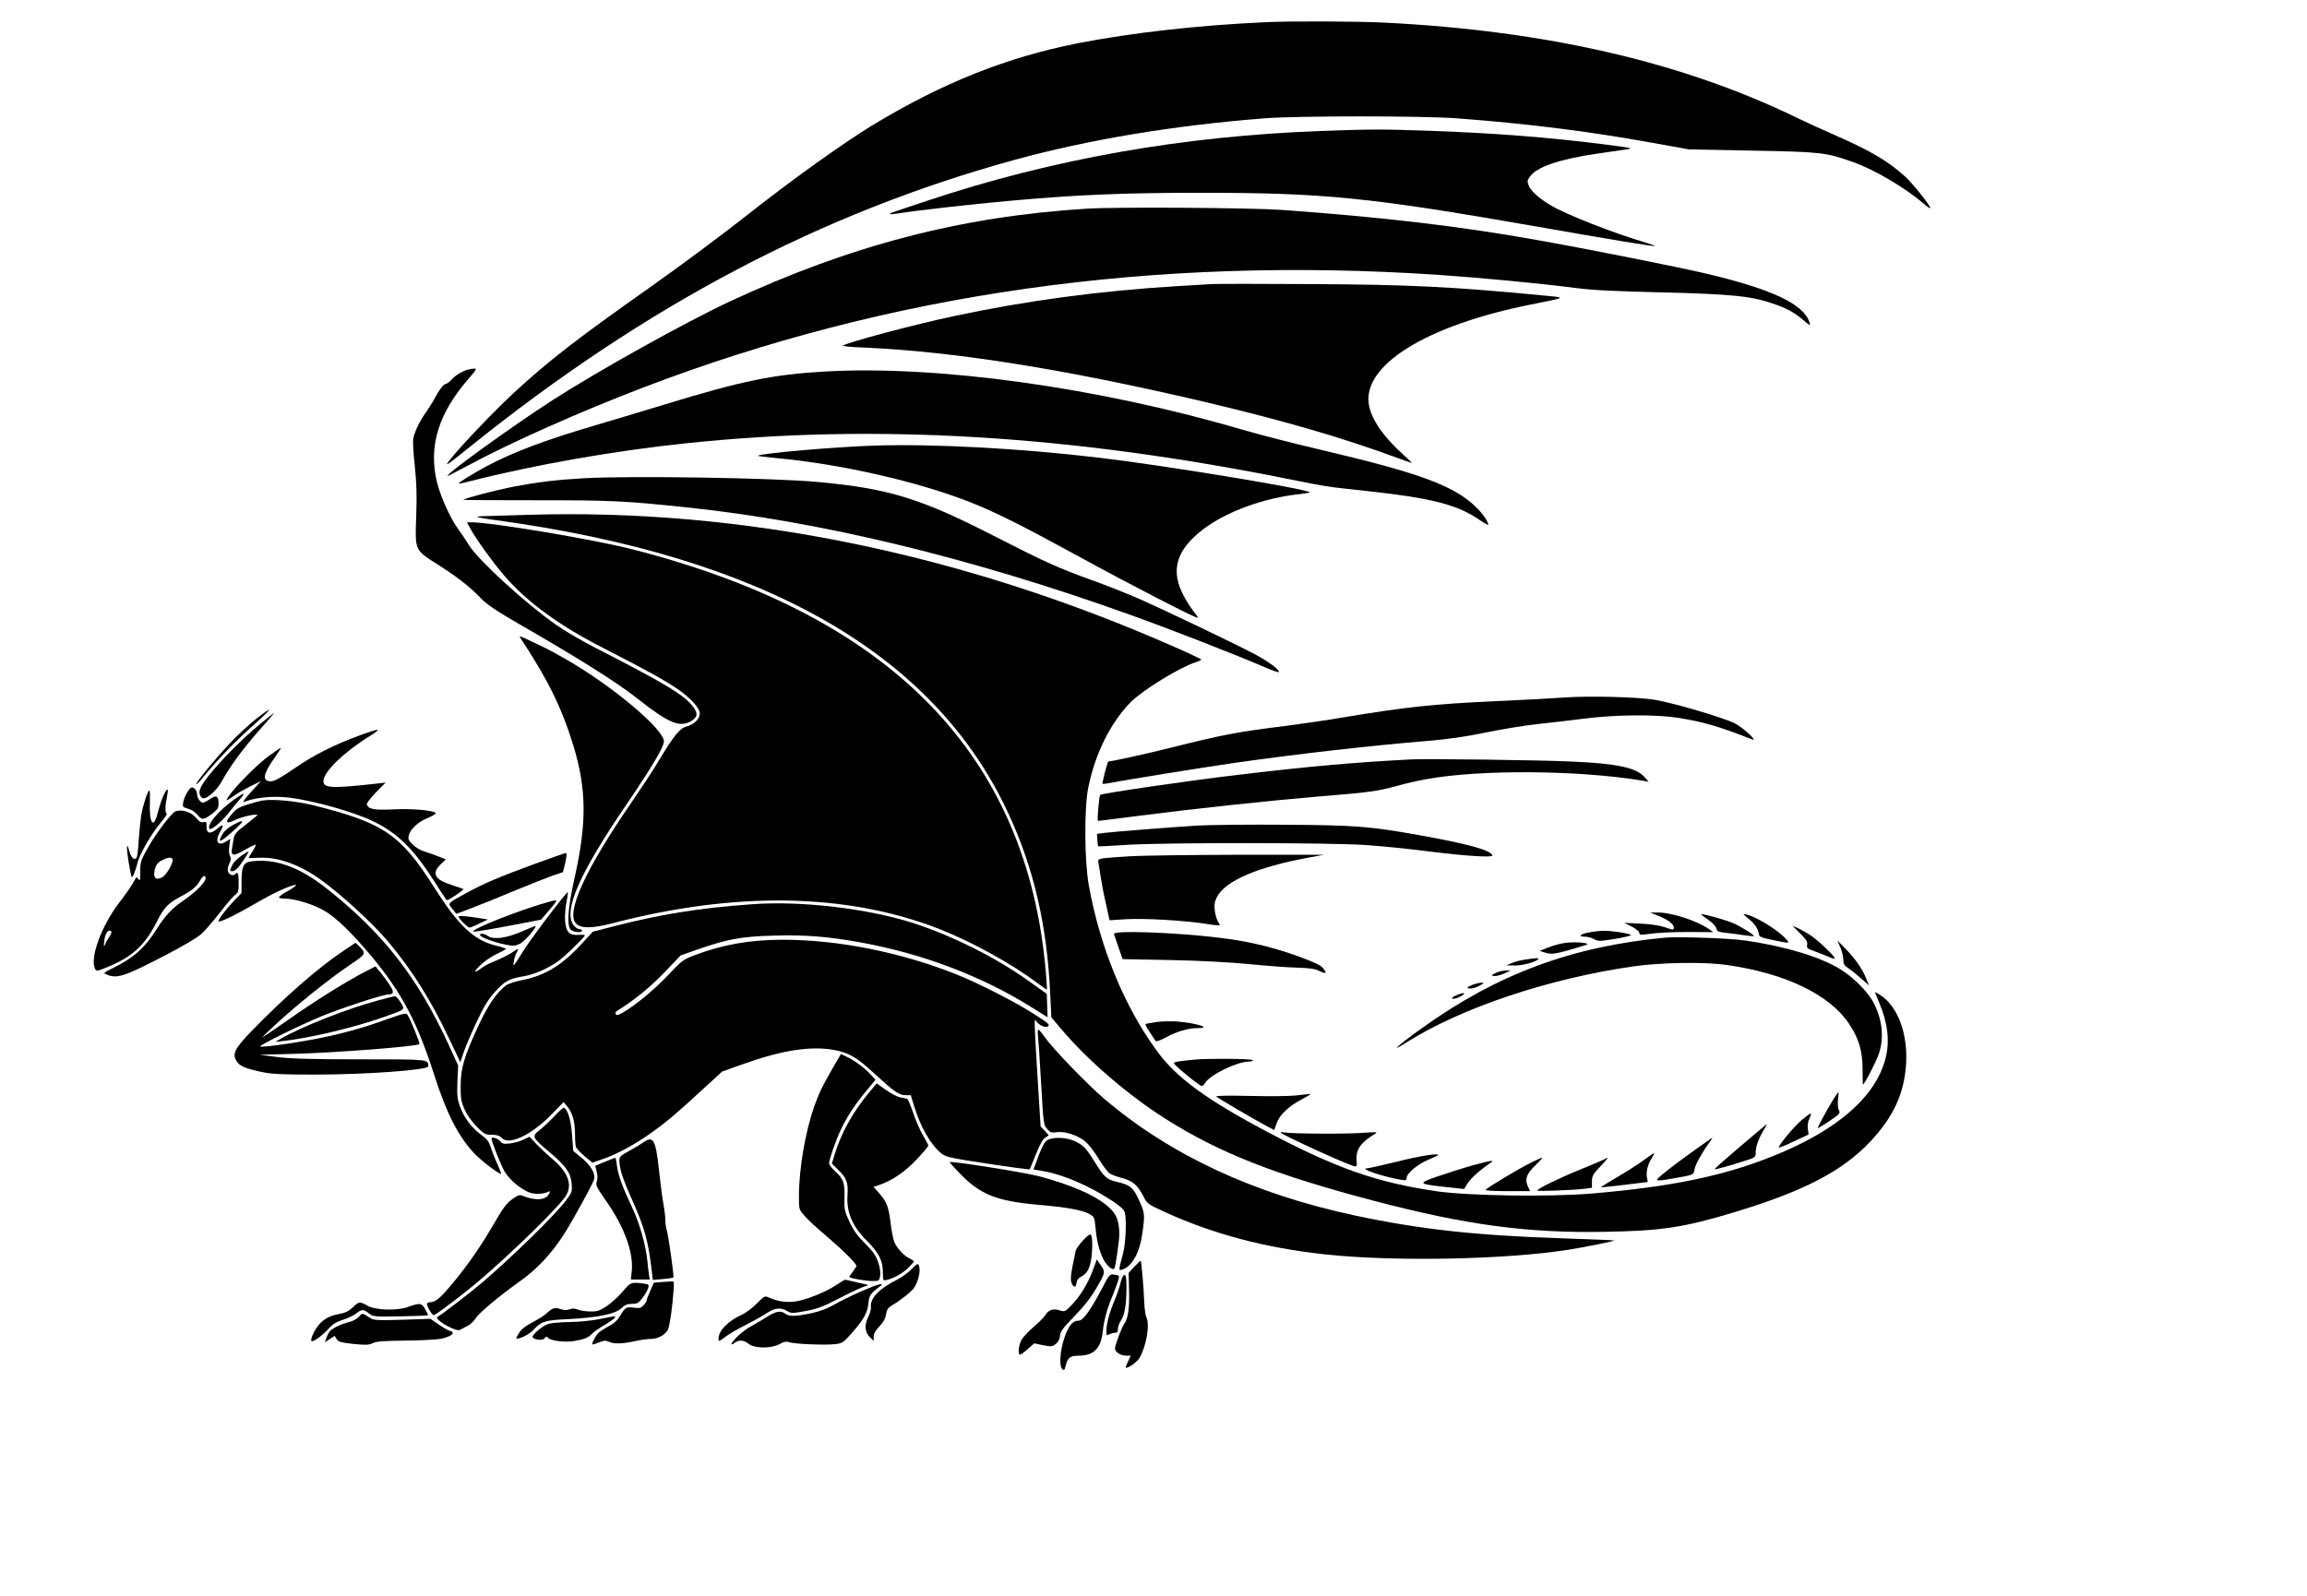 <?xml version="1.0" encoding="utf-8"?>
<!-- Generator: Adobe Illustrator 23.0.1, SVG Export Plug-In . SVG Version: 6.00 Build 0)  -->
<svg version="1.1" id="Layer_1" xmlns="http://www.w3.org/2000/svg" xmlns:xlink="http://www.w3.org/1999/xlink" x="0px" y="0px"
	 viewBox="0 0 1280 886" style="enable-background:new 0 0 1280 886;" xml:space="preserve">
<g transform="translate(0,886) scale(0.1,-0.1)">
	<path d="M7023.2,8736.9c-373.8-16.9-741.3-58.3-1041.8-116.7c-395.3-77.8-754-220.7-1143-456.6
		c-165.8-101.5-451.1-306.1-700.6-503.1c-125.1-98.9-357.9-272.3-518.1-385.5c-424-299.3-571.5-413.5-771.6-597.8
		c-106.8-98.9-292.5-293.4-352.3-369.5c-32.7-42.3-23.9-36.4,111.6,72.7c977.2,785.5,1948.8,1297.8,3020.9,1592.1
		c412.9,113.3,882.3,191.1,1386.9,230.8c187.3,14.4,872,14.4,1068.1,0c385.8-28.7,735.7-72.7,1076-134.4l211.2-38l350.7-6.8
		c380.2-6.8,409.7-10.1,557.9-62.6c121.2-43.1,289.3-142,393-230.8c19.1-16.9,35.9-27.9,37.5-26.2c7.2,6.8-98,138.7-140.3,176.7
		c-97.2,87.1-189.7,141.2-387.4,228.3c-64.6,27.9-160.2,71.9-212.8,97.2c-634.5,308.6-1390.9,482.8-2284.4,527.6
		C7537.3,8741.9,7156.4,8743.6,7023.2,8736.9z"/>
	<path d="M7334.1,8133.2c-770.8-27.9-1490.5-154.7-2183.9-385.5c-206.4-68.5-216-71.9-212.8-76.1c2.4-1.7,26.3,0.8,54.2,5.1
		c86.1,14.4,400.1,49.9,597,67.6c381,34.7,641.6,45.7,1064.1,45.7c688.7,0.8,946.9-25.4,1861.1-185.2
		c432.8-76.1,664-114.1,667.1-109.9c1.6,1.7-19.9,9.3-47,17.8c-181.7,53.3-444.8,156.4-531.6,208.8c-63.8,38-108.4,77.8-120.4,108.2
		c-8.8,23.7-8.8,28.7,5.6,49c38.3,55,161.8,97.2,373,128.5c66.2,9.3,139.5,20.3,163.4,23.7c40.6,5.9,33.5,7.6-103.6,25.4
		c-322.8,41.4-627.3,65.1-988.4,77.8C7674.4,8143.3,7601.9,8143.3,7334.1,8133.2z"/>
	<path d="M6030.9,7702c-698.2-43.1-1313.6-203.8-1984.7-516.6c-245.5-115-722.9-380.5-980.4-546.2
		c-219.2-141.2-593-410.9-583.4-421.1c0.8-0.8,55,26.2,118.8,60.9c234.3,126,614.5,295.1,965.2,429.5
		c1367,523.4,2826.4,731.4,4409.3,626.5c224-15.2,574.7-48.2,761.2-72.7c97.2-12.7,218.4-18.6,466.3-24.5
		c422.4-10.1,522.1-21.1,657.6-71c63.8-23.7,98.8-44.8,150.6-87.9c31.9-27.9,34.3-28.7,28.7-9.3c-31.1,102.3-208,186-578.7,273.1
		c-150.6,35.5-664,137.8-938.1,186c-425.6,76.1-849.7,126-1416.4,166.6C6940.3,7707,6184.7,7712.1,6030.9,7702z"/>
	<path d="M6724.3,7283.4c-26.3-1.7-115.6-6.8-199.3-11.8c-427.2-26.2-828.9-80.3-1227.5-164.9c-228-48.2-600.2-148-620.1-164.9
		c-3.2-3.4,51-8.5,122-11c498.2-22,1111.1-120.1,1873.1-298.5c440-104,768.4-198.7,1078.4-312.8c43.8-16.1,80.5-28.7,82.1-28.7
		c2.4,0-16.7,18.6-42.2,41.4c-111.6,99.8-176.9,191.9-194.5,274.8c-46.2,221.5,312.4,446.4,898.3,563.1c199.3,39.7,196.9,38,78.9,49
		c-516.5,49.9-757.2,61.7-1303.2,64.3C6996.1,7285.1,6750.6,7285.1,6724.3,7283.4z"/>
	<path d="M2591.6,6807.4c-33.5-11-67-32.1-86.9-55c-11.2-11.8-23.9-22-28.7-22c-12.8,0-37.5-30.4-63.8-80.3
		c-12-22.8-35.1-58.3-49.4-79.5c-34.3-47.3-63-107.4-70.1-145.4c-2.4-16.1,0.8-83.7,8.8-151.3c9.6-94.7,12-157.3,8-274.8
		c-7.2-197.8-10.4-190.2,123.5-274.8c109.2-70.2,171.4-118.4,238.3-187.7c32.7-33,87.7-70.2,211.2-141.2
		c330-190.2,541.2-323,653.6-411.8c173.8-137.8,236.7-164,300.5-124.3c35.9,22,36.7,44.8,4.8,83.7c-53.4,65.1-156.2,126-548.4,327.2
		c-67.8,34.7-161,89.6-207.2,121.8c-172.2,120.9-428.8,356-483.8,442.2c-18.3,30.4-47,71.9-62.2,93c-41.4,56.6-97.2,180.9-115.6,257
		c-47.8,201.2,8,382.2,180.1,579.2c39.9,45.7,42.2,51.6,26.3,50.7C2620.3,6814.2,2602.7,6810.8,2591.6,6807.4z"/>
	<path d="M4575.5,6798.1c-288.5-16.9-458.3-51.6-883.9-181.8c-111.6-33.8-287.7-87.1-391.4-117.5c-278.2-82-450.3-147.1-599.4-225.7
		c-72.5-38.9-159.4-92.2-155.4-96.4c1.6-1.7,31.1,4.2,66.2,13.5c350.7,89.6,803.4,169.1,1195.6,209.7
		c1051.3,110.8,2132.9,45.7,3359.6-202.1c203.3-40.6,188.1-38,422.4-63.4c356.3-38.9,499-76.1,620.9-160.6
		c23.9-16.9,44.6-27.9,46.2-26.2c7.2,6.8-27.1,58.3-59,90.5c-124.3,125.1-312.4,195.3-883.1,328.9c-140.3,33-332.4,82-426.4,109.9
		C6090.7,6710.2,5203.6,6833.6,4575.5,6798.1z"/>
	<path d="M4855.2,6387.2c-213.6-6.8-637.6-43.1-650.4-56.6c-1.6-1.7,46.2-7.6,106.8-13.5c353.1-32.1,784.3-131.1,1069.7-243.5
		c141.1-55.8,290.1-130.2,589.8-294.2c297.3-163.2,668.7-354.3,675.1-348.3c1.6,1.7-12,22-30.3,44.8
		c-17.5,22.8-44.6,67.6-59.8,100.6c-59.8,130.2-22.3,238.4,120.4,346.7c129.9,98.9,341.1,175,540.4,195.3
		c29.5,3.4,51.8,7.6,50.2,9.3c-18.3,19.4-814.6,150.5-1168.5,191.9C5666.6,6371.1,5187.6,6397.4,4855.2,6387.2z"/>
	<path d="M3233.2,6205.4c-149.8-8.5-248.7-21.1-385.8-46.5c-94.1-18.6-267.8-63.4-276.6-72.7c-0.8-1.7,181.7-2.5,405.7-2.5
		c413.7,0,489.4-3.4,826.6-38.9c749.2-77.8,1583-279.9,2462.9-595.2c212.8-76.1,604.2-228.3,757.2-295.1
		c37.5-16.1,69.3-27.1,71.7-24.5c9.6,10.1-61.4,61.7-137.1,101.5c-116.4,60.9-491,240.1-632.1,302.7
		c-65.4,28.7-185.7,76.9-267,105.7c-187.3,67.6-265.4,103.2-526.1,236.7c-424.8,218.1-596.2,271.4-995.5,308.6
		C4294.1,6208,3484.3,6220.7,3233.2,6205.4z"/>
	<path d="M2922.4,6002.5c-100.4-2.5-204.8-5.9-230.4-6.8c-26.3,0-45.4-2.5-43.8-5.1c2.4-1.7,47-10.1,99.6-16.9
		c1495.3-202.9,2439-743.2,2848.7-1631.8c140.3-303.5,212.8-618.9,230.4-996.8l6.4-131.1l54.2-64.3
		c146.7-174.2,373.8-369.5,580.3-499.7c299.7-189.4,607.4-310.3,1157.3-454.9c508.5-133.6,849.7-179.2,1275.3-171.6
		c315.6,5.1,440,23.7,717.4,107.4c389.8,117.5,602.6,228.3,758,392.3c130.7,138.7,190.5,269.7,200.1,436.3
		c8.8,169.1-48.6,318.8-145.9,379.6c-15.1,9.3-27.1,16.1-27.1,14.4s11.2-27.9,23.9-59.2c46.2-108.2,59-211.4,35.9-303.5
		c-53.4-216.4-267-403.3-625.7-547c-275-110.8-566.7-170.8-1008.3-208c-235.9-19.4-678.3-12.7-856.8,12.7
		c-334,49-556.3,126.8-940.5,329.7c-337.2,178.4-506.1,301.8-613.7,450.7c-180.9,247.7-314.8,574.1-377,919.9
		c-23.9,133.6-25.5,431.2-2.4,541.1c38.3,187.7,121.2,355.1,232.7,470.9c66.2,67.6,271.8,194.5,363.5,224.1
		c16.7,5.1,30.3,11.8,30.3,14.4c0,2.5-63,33-140.3,66.8C5340.6,5789.4,4113.2,6040.6,2922.4,6002.5z"/>
	<path d="M2609.1,5927.3c28.7-54.1,124.3-186.9,188.1-261.3c125.1-146.3,307.7-279.9,559.5-407.5
		c231.1-118.4,324.4-169.9,400.1-220.7c73.3-49.9,125.9-107.4,125.9-137.8c0-29.6-31.9-60.9-73.3-71.9
		c-39.1-11-70.9-50.7-160.2-199.5c-27.1-45.7-94.9-148-149.1-227.4c-253.5-367.8-363.5-610.5-302.9-667.9
		c27.9-27.1,89.3-26.2,200.1,2.5c680.7,177.6,1295.2,168.3,1804.5-27.9c180.1-69.3,408.9-194.5,553.2-303.5
		c28.7-21.1,52.6-38,53.4-36.4c1.6,0.8-1.6,44-5.6,94.7c-102,1207.4-858.4,1981.9-2294.7,2348.8
		c-210.4,54.1-780.3,149.7-891.1,149.7h-26.3L2609.1,5927.3z"/>
	<path d="M2887.3,5319.3c153.8-232.5,230.4-388.9,294.9-600.3c72.5-240.1,74.1-427.8,5.6-732.2c-38.3-169.9-44.6-268-19.1-288.3
		c18.3-13.5,60.6-16.1,60.6-3.4c0,5.1-7.2,8.5-15.1,8.5c-8.8,0-23.1,10.1-31.9,22c-59,79.5,32.7,287.5,296.5,673.9
		c137.9,202.9,204.8,315.4,204.8,345.8c0,67.6-286.9,308.6-540.4,454c-49.4,28.7-101.2,56.6-115.6,63.4
		c-14.3,6.8-54.2,25.4-88.5,42.3C2887.3,5330.3,2877.7,5332.9,2887.3,5319.3z"/>
	<path d="M8677.1,4988.8c-52.6-4.2-224-13.5-380.2-20.3c-347.5-16.1-497.4-32.1-847.3-90.5c-82.9-14.4-224.8-34.7-314.8-46.5
		c-271.8-33.8-347.5-48.2-644.8-122.6c-131.5-33-323.6-75.2-341.1-75.2c-4,0-35.1-120.1-31.9-123.4c1.6-1.7,20.7,0,42.2,4.2
		c78.9,16.1,514.1,86.2,684.7,110.8c362.7,51.6,758,96.4,1076,122.6c118.8,10.1,212.8,23.7,322.8,46.5
		c85.3,17.8,212.8,38.9,283,46.5c70.1,7.6,190.5,21.1,267,31.3c177.7,22,396.1,23.7,522.1,3.4c140.3-22.8,225.6-48.2,406.5-119.2
		c35.9-14.4-50.2,65.9-95.6,88.8c-63,32.1-341.9,114.1-444.8,131.1C9084.4,4992.1,8814.2,4998.9,8677.1,4988.8z"/>
	<path d="M1419.1,4868.7c-36.7-28.7-101.2-88.8-143.5-133.6c-81.3-86.2-192.1-220.7-186.5-227.4c2.4-1.7,19.1,15.2,37.5,38
		c70.9,87.1,173,194.5,257.5,269.7C1514,4931.3,1530.7,4955.8,1419.1,4868.7z"/>
	<path d="M1442.2,4840.8c-94.9-77.8-212-195.3-283.8-284.9c-54.2-69.3-63-96.4-39.1-122.6c17.5-18.6,79.7,33,113.2,93.9
		c44.6,81.2,115.6,177.6,208,282.4c46.2,51.6,82.9,94.7,81.3,94.7S1484.5,4875.5,1442.2,4840.8z"/>
	<path d="M2005.7,4782.5c-148.3-54.1-262.2-110.8-370.6-186c-80.5-55-112.4-72.7-133.1-72.7c-49.4,0-43,40.6,23.1,132.7
		c20.7,29.6,35.9,53.3,33.5,53.3c-2.4,0-31.9-19.4-65.4-44c-61.4-44-188.9-171.6-224.8-225.7c-19.9-30.4-17.5-29.6,35.9,7.6
		c17.5,12.7,57.4,34.7,87.7,49.9l55.8,27.1l-55.8-60.9c-30.3-33-48.6-58.3-39.9-55c55.8,22,133.1,32.1,215.2,27.9
		c103.6-5.1,332.4-62.6,462.3-116.7c155.4-64.3,255.1-155.6,374.6-343.3c39.1-61.7,72.5-112.5,74.9-112.5
		c12.8,0,97.2,57.5,91.7,61.7c-4,1.7-33.5,12.7-65.4,22.8c-93.3,28.7-112.4,64.3-60.6,114.1l28.7,27.9l-43,16.9
		c-23.1,9.3-58.2,21.1-76.5,27.1c-19.1,5.1-47.8,22-63,37.2c-24.7,23.7-27.9,31.3-23.1,51.6c8.8,35.5,52.6,76.1,107.6,98.1
		c26.3,11,45.4,22.8,42.2,26.2c-14.3,15.2-130.7,25.4-232.7,20.3c-110-5.1-141.1,0.8-149.8,27.9c-1.6,5.9,20.7,35.5,50.2,65.9
		l54.2,55l-43-5.1c-258.2-28.7-302.1-26.2-302.1,13.5c0.8,51.6,114,161.5,260.6,252C2121.3,4818.8,2109.4,4819.7,2005.7,4782.5z"/>
	<path d="M7832.3,4645.5c-301.3-15.2-572.3-38.9-952.5-84.6c-278.2-32.1-766-104-775.5-112.5c-6.4-6.8-18.3-144.6-12-144.6
		c2.4,0,107.6,13.5,234.3,29.6c294.1,38,713.4,82.9,983.6,105.7c283.8,22.8,334.8,29.6,440,59.2c49.4,13.5,122.7,30.4,162.6,37.2
		c298.9,55,848.9,50.7,1202.8-8.5l31.9-5.9l-23.1,26.2c-46.2,52.4-152.2,75.2-402.5,86.2C8532.1,4642.1,7920.7,4649.7,7832.3,4645.5
		z"/>
	<path d="M1038.1,4461.2c-9.6-15.2-19.1-39.7-21.5-54.1c-4.8-24.5-3.2-26.2,27.1-35.5c19.1-5.1,40.7-19.4,52.6-34.7
		c23.9-29.6,34.3-28.7,83.7,9.3c27.1,21.1,32.7,30.4,32.7,53.3c0,43.1-12.8,50.7-47,26.2c-15.1-11-33.5-20.3-39.9-20.3
		c-14.3,0-31.9,25.4-32.7,47.3c0,18.6-14.3,37.2-28.7,37.2C1058.8,4489.9,1046.9,4477.2,1038.1,4461.2z"/>
	<path d="M916.2,4462.9c-14.3-24.5-25.5-56.6-42.2-118.4c-23.1-90.5-47.8-51.6-42.2,68.5c0.8,33,0,60-3.2,60
		c-8.8,0-36.7-86.2-45.4-140.4c-4-27.1-10.4-88.8-13.6-135.3c-2.4-47.3-8-90.5-11.2-96.4c-11.2-19.4-31.1-1.7-40.7,35.5
		c-15.9,60-17.5,19.4-3.2-65.9c7.2-44,15.1-79.5,16.7-79.5c5.6,0,24.7,47.3,30.3,75.2c7.2,42.3,78.1,166.6,127.5,224.9
		c23.9,27.9,40.7,52.4,35.9,53.3c-9.6,4.2-8.8,46.5,1.6,93.9C935.3,4481.5,932.1,4489.9,916.2,4462.9z"/>
	<path d="M1301.9,4424.8c-90.9-65.1-157.8-144.6-138.7-164.9c8.8-9.3,72.5,44.8,107.6,91.3c13.6,18.6,39.1,49,56.6,69.3
		C1366.5,4463.7,1358.5,4465.4,1301.9,4424.8z"/>
	<path d="M1455.8,4417.2c-12.8-2.5-50.2-11.8-82.1-22c-45.4-14.4-63.8-24.5-85.3-50.7c-42.2-49-37.5-60.9,15.1-35.5
		c38.3,18.6,124.3,37.2,124.3,27.1c0-1.7-28.7-25.4-63.8-52.4c-55-42.3-63.8-54.1-67.8-80.3c-3.2-16.9-6.4-39.7-8.8-51.6
		c-7.2-44,6.4-45.7,70.9-8.5c34.3,19.4,61.4,32.1,61.4,27.9s-8.8-21.1-19.9-38c-11.2-16.9-19.9-32.1-19.9-33.8s24.7-1.7,55.8,0
		c100.4,5.9,219.2-34.7,333.2-114.1c114.8-80.3,298.9-248.6,386.6-353.4c134.7-161.5,236.7-324.7,338.8-541.1l59.8-126l15.1,45.7
		c8,25.4,39.1,100.6,70.1,166.6c43,93,66.2,131.9,102.8,173.3c56.6,64.3,81.3,77.8,158.6,90.5c63,10.1,138.7,43.1,198.5,86.2
		c38.3,27.9,145.9,132.7,145.9,142c0,2.5-15.1,4.2-34.3,2.5c-51.8-4.2-70.9,16.1-75.7,79.5c-1.6,27.1,2.4,76.1,8.8,107.4
		c8,43.1,8.8,55,1.6,46.5c-57.4-65.1-201.7-257.9-245.5-328.1c-51-82-55-86.2-49.4-55c2.4,18.6,10.4,42.3,16.7,53.3
		c15.1,23.7,10.4,23.7-29.5-3.4c-18.3-11.8-56.6-31.3-85.3-43.1c-28.7-11-61.4-27.1-72.5-35.5c-49.4-36.4-59-33.8-19.9,5.1
		c23.1,23.7,63,51.6,93.3,65.9c29.5,14.4,53.4,27.1,53.4,29.6c0,2.5-25.5,11-57.4,18.6c-122.7,31.3-206.4,110.8-341.1,323.8
		c-185.7,292.5-279.8,356.8-664,453.2C1642.3,4414.7,1516.3,4426.5,1455.8,4417.2z"/>
	<path d="M973.5,4357.2c-20.7-7.6-106-119.2-151.4-199.5c-41.4-73.6-43.8-80.3-43.8-135.3c0-47.3-1.6-55-9.6-42.3
		c-5.6,7.6-11.2,12.7-12.8,10.1c-1.6-1.7-11.2-18.6-21.5-36.4c-10.4-18.6-43.8-65.9-74.9-105.7c-97.2-128.5-161.8-305.2-132.3-364.4
		c8-15.2,11.2-14.4,77.3,12.7c130.7,55,199.3,118.4,262.2,241.8c43,85.4,63,106.5,133.1,144.6c64.6,33.8,90.9,55.8,109.2,88.8
		c15.9,28.7,31.9,36.4,31.9,15.2c0-22-50.2-73.6-115.6-119.2c-72.5-49.9-106.8-86.2-155.4-163.2c-67-105.7-128.3-160.6-242.3-216.4
		c-55.8-27.9-56.6-28.7-34.3-37.2c57.4-23.7,98.8-9.3,325.2,108.2c98.8,51.6,178.5,98.1,199.3,118.4c19.9,17.8,65.4,71,102,117.5
		c35.9,46.5,74.1,91.3,85.3,98.9c16.7,11.8,19.1,19.4,19.1,67.6c0,54.1-4.8,63.4-20.7,46.5c-11.2-11.8-33.5-1.7-39.1,16.9
		c-2.4,9.3,0.8,27.9,8,42.3c9.6,19.4,10.4,29.6,3.2,43.1c-5.6,11-6.4,33-3.2,55.8l5.6,38l-23.9-14.4c-45.4-28.7-63.8,0.8-33.5,53.3
		c24.7,42.3,19.1,47.3-16.7,16.9c-37.5-32.1-59.8-26.2-58.2,16.1c0.8,22-0.8,24.5-17.5,21.1c-13.6-2.5-23.9,3.4-39.1,22.8
		C1062,4352.9,1011,4369.8,973.5,4357.2z M957.6,4086.6c0-24.5-34.3-81.2-56.6-94.7c-31.9-18.6-50.2-6.8-44.6,29.6
		c5.6,36.4,17.5,53.3,49.4,67.6C939.3,4105.2,957.6,4103.5,957.6,4086.6z M617.3,3690.1c3.2-3.4-1.6-16.1-10.4-28.7
		c-8.8-12.7-19.9-32.1-23.9-43.1c-7.2-16.9-8-14.4-4.8,16.1C582.2,3679.9,601.3,3707,617.3,3690.1z"/>
	<path d="M1293.2,4281.9c-24.7-13.5-48.6-33.8-57.4-49c-31.9-55.8-17.5-52.4,59,16.1C1360.9,4308.1,1360.9,4317.4,1293.2,4281.9z"/>
	<path d="M6648.6,4278.5c-160.2-10.1-462.3-33.8-518.1-40.6l-43.8-5.9l1.6-33c1.6-18.6,3.2-33.8,4.8-35.5c0.8-1.7,71.7,1.7,157,7.6
		c216,13.5,1124.7,12.7,1327.1-0.8c87.7-5.9,245.5-22,350.7-35.5c200.1-25.4,356.3-35.5,352.3-22c-8.8,28.7-131.5,62.6-397.7,110.8
		c-284.6,50.7-356.3,56.6-751.6,59.2C6934,4284.5,6716.4,4281.9,6648.6,4278.5z"/>
	<path d="M1338.6,4110.3c-20.7-14.4-43-36.4-49.4-50.7c-15.9-32.1-15.9-34.7,2.4-34.7c8.8,0,26.3,14.4,39.1,32.1
		c27.9,38,52.6,77.8,47.8,77.8C1376.9,4134.8,1358.5,4123.8,1338.6,4110.3z"/>
	<path d="M2962.2,4063.8c-189.7-69.3-280.6-108.2-379.4-162.3c-102-55.8-99.6-53.3-73.3-85.4l22.3-27.9l75.7,28.7
		c41.4,15.2,149.1,58.3,239.1,96.4c90.1,37.2,188.9,76.1,219.2,87.1c31.1,10.1,56.6,18.6,57.4,19.4s7.2,25.4,13.6,54.1
		c8,38,8.8,52.4,2.4,51.6C3133.6,4125.5,3054.7,4097.6,2962.2,4063.8z"/>
	<path d="M6282,4108.6c-67.8-3.4-138.7-9.3-157.8-11.8c-29.5-4.2-32.7-7.6-30.3-23.7c2.4-10.1,8-44.8,12.8-77.8
		c4.8-32.1,17.5-100.6,29.5-151.3l19.9-91.3l93.3,5.9c100.4,5.9,318.8-6.8,439.2-25.4c41.4-6.8,76.5-10.1,78.1-8.5
		c1.6,1.7-3.2,11.8-10.4,23.7c-6.4,11-14.3,38.9-16.7,61.7c-3.2,33,0,48.2,14.3,75.2c48.6,87.9,225.6,163.2,504.5,214.8l87.7,16.1
		h-470.3C6617.5,4115.4,6349.7,4112,6282,4108.6z"/>
	<path d="M1386.4,4078.2c-35.1-5.9-46.2-31.3-46.2-107.4V3904l-33.5-34.7c-51.8-53.3-105.2-123.4-92.5-123.4
		c20.7,0.8,102,40.6,204,100.6c102,59.2,196.1,102.3,223.2,102.3c7.2,0-10.4-14.4-39.9-31.3c-30.3-16.1-54.2-33.8-54.2-37.2
		c0-4.2,15.9-7.6,34.3-7.6c53.4,0,151.4-29.6,214.4-65.1c64.6-35.5,157.8-126,267-257c168.2-202.9,253.5-366.1,348.3-662.9
		c67.8-209.7,130.7-333.1,220-428.7c39.9-42.3,142.7-120.1,149.1-113.3c1.6,1.7-8,25.4-19.9,52.4c-12.8,27.1-29.5,69.3-36.7,92.2
		c-11.2,34.7-20.7,47.3-54.2,71.9c-51.8,37.2-96.4,96.4-118,158.1c-15.1,43.1-16.7,60-13.6,137.8l4,88.8l-54.2,118.4
		c-173,373.7-363.5,617.2-675.1,863.3C1658.2,4051.1,1519.5,4099.3,1386.4,4078.2z"/>
	<path d="M3057.9,3858.3c-154.6-40.6-445.6-154.7-432-169.1c2.4-1.7,87.7,11.8,190.5,31.3l185.7,35.5l41.4,48.2
		c23.1,26.2,41.4,49.9,42.2,54.1C3085.8,3864.2,3082.6,3865.1,3057.9,3858.3z"/>
	<path d="M4169.8,3841.4c-293.3-21.1-506.9-55.8-773.1-124.3l-107.6-27.9l-63.8-69.3c-108.4-118.4-204-175.9-333.2-200.4
		c-34.3-6.8-72.5-19.4-85.3-28.7c-51-38.9-98-107.4-151.4-221.5c-79.7-171.6-99.6-237.6-99.6-336.5c0-70.2,3.2-87.1,21.5-129.4
		c13.6-30.4,39.9-66.8,67-95.5c42.2-42.3,47.8-45.7,83.7-45.7c28.7,0,43-4.2,55.8-17.8c39.9-42.3,161,14.4,271.8,126l71.7,73.6
		l22.3-27.9c27.9-36.4,39.9-78.6,40.7-150.5c0-32.1,2.4-64.3,5.6-72.7c3.2-7.6,24.7-29.6,47.8-49.9l43-35.5l56.6,19.4
		c79.7,27.1,180.1,81.2,277.4,151.3c81.3,58.3,136.3,104.8,302.9,258.7l82.9,76.1l123.5,44c212,75.2,373.8,99.8,500.6,75.2
		c80.5-15.2,125.1-41.4,223.2-132.7c106-97.2,134.7-117.5,169.8-117.5h29.5l17.5-56.6c35.9-120.1,93.3-219,153-267.2
		c23.1-19.4,51-25.4,256.7-56.6c125.9-19.4,231.1-33,232.7-31.3c1.6,1.7,16.7,38.9,34.3,82.9c21.5,54.1,38.3,83.7,51.8,93l19.9,12.7
		l-22.3,25.4l-23.1,24.5l-16.7,270.6c-19.1,309.5-19.9,336.5-8,314.5c12-21.1,49.4-39.7,63.8-31.3c14.3,10.1,10.4,14.4-80.5,72.7
		c-99.6,64.3-306.9,169.9-426.4,217.3c-308.5,122.6-654.4,191.9-962.1,191.9c-184.1,0-334.8-27.1-491-86.2
		c-63.8-24.5-70.9-30.4-151.4-115.8c-77.3-81.2-185.7-169.9-254.3-207.1c-19.1-10.1-27.1-11-31.1-3.4c-3.2,5.9,0,13.5,8.8,18.6
		c92.5,56.6,189.7,136.1,264.6,215.6l86.9,91.3l98.8,34.7c163.4,56.6,238.3,70.2,416.1,75.2c174.6,5.1,296.5-4.2,476.6-36.4
		c349.9-62.6,682.3-188.5,965.2-366.9l79.7-49.9l-2.4,65.1l-2.4,65.1l-103.6,73.6c-176.2,126-413.7,245.2-625.7,315.4
		C4823.4,3816.9,4446.3,3862.5,4169.8,3841.4z"/>
	<path d="M9199.2,3778c56.6-22.8,87.7-46.5,87.7-65.9c0-14.4-2.4-14.4-49.4,1.7c-32.7,11-81.3,17.8-137.9,20.3l-87.7,4.2l42.2-21.1
		c23.9-12.7,41.4-26.2,41.4-34.7c0-10.1,6.4-11.8,30.3-8.5c81.3,11,143.5,13.5,256.7,13.5l123.5-0.8l-23.9,16.9
		c-66.2,46.5-212,93.9-289.3,92.2h-37.5L9199.2,3778z"/>
	<path d="M9438.3,3785.6c0-1.7,17.5-15.2,39.9-30.4c23.1-16.1,41.4-35.5,44.6-47.3c4-17.8,10.4-20.3,57.4-25.4
		c29.5-3.4,74.9-9.3,100.4-13.5c26.3-3.4,48.6-5.9,50.2-4.2c5.6,5.1-73.3,54.1-114.8,71.9
		C9567.5,3756.9,9438.3,3792.4,9438.3,3785.6z"/>
	<path d="M9701.4,3761.1c35.9-29.6,52.6-55,57.4-86.2c1.6-13.5,15.1-19.4,74.1-31.3c94.1-19.4,96.4-19.4,82.9-2.5
		c-37.5,48.2-164.2,128.5-226.4,143.7C9667.1,3789.8,9667.9,3789,9701.4,3761.1z"/>
	<path d="M2543.8,3772.9c0-10.1,51-60.9,61.4-60.9c4.8,0,29.5,10.1,55,22.8l47,22l-35.9,5.9
		C2593.2,3775.5,2543.8,3779.7,2543.8,3772.9z"/>
	<path d="M2894.5,3690.1c-82.1-36.4-156.2-46.5-186.5-25.4c-22.3,15.2-44.6,17.8-44.6,5.9c0-11,77.3-40.6,138.7-52.4
		c45.4-9.3,55.8-8.5,82.9,4.2c27.1,13.5,100.4,98.9,83.7,98.1C2964.6,3719.7,2931.9,3706.1,2894.5,3690.1z"/>
	<path d="M9987.5,3679.9c34.3-33.8,42.2-46.5,39.1-63.4c-3.2-18.6,0.8-22,44.6-37.2c27.1-10.1,62.2-23.7,78.9-31.3
		c15.9-7.6,29.5-10.1,29.5-6.8c0,12.7-89.3,97.2-131.5,126c-22.3,15.2-54.2,33-71.7,41.4l-31.9,13.5L9987.5,3679.9z"/>
	<path d="M8811.1,3684.1c-47-9.3-56.6-22.8-15.9-22.8c13.5,0,36.7-5.9,49.4-13.5c22.3-12.7,31.1-11.8,117.2,1.7
		c51.8,8.5,90.9,18.6,87.7,21.1c-9.6,9.3-108.4,24.5-153.8,23.7C8871.6,3693.4,8833.4,3689.2,8811.1,3684.1z"/>
	<path d="M6180.7,3676.5c1.6-5.9,13.6-39.7,25.5-75.2l22.3-64.3l263.8-5.1c166.6-3.4,328.4-11.8,439.2-22.8
		c96.4-9.3,216.8-18.6,267-19.4c67.8-2.5,99.6-6.8,122-18.6c37.5-18.6,43.8-13.5,19.9,16.1c-13.6,16.9-50.2,33.8-145.9,68.5
		c-143.5,50.7-275.8,82-434.4,100.6C6513.1,3685.8,6172.8,3697.7,6180.7,3676.5z"/>
	<path d="M9239.1,3656.2c-518.1-48.2-935-203.8-1351-503.1c-140.3-100.6-181.7-140.4-83.7-77.8
		c302.9,191.1,785.9,353.4,1255.4,421.1c153.8,22,393.7,26.2,518.1,8.5c326.8-45.7,573.9-164.9,681.5-327.2
		c55-82.9,74.9-151.3,74.9-253.7c0-45.7,0.8-82.9,1.6-82.9c8.8,0,77.3,133.6,90.1,175c27.9,87.9,17.5,184.3-29.5,276.5
		c-30.3,60.9-115.6,146.3-188.9,190.2c-111.6,67.6-302.9,125.1-522.9,157.3C9597,3652.9,9313.2,3663,9239.1,3656.2z"/>
	<path d="M8681.1,3626.7c-24.7-3.4-66.2-15.2-91.7-25.4l-47-18.6l35.1-11c35.1-11,67-4.2,222.4,44
		C8833.4,3626.7,8738.5,3635.1,8681.1,3626.7z"/>
	<path d="M10210.7,3602.1c8.8-21.1,16.7-51.6,16.7-67.6c0-24.5,4.8-33,24.7-45.7c12.8-8.5,45.4-33.8,70.9-56.6l47-41.4l-12.8,31.3
		c-23.9,62.6-67,122.6-133.1,188.5l-29.5,29.6L10210.7,3602.1z"/>
	<path d="M1905.3,3582.7c-138.7-92.2-330-259.6-510.9-446.4c-92.5-96.4-106.8-125.1-82.1-164.9c16.7-27.9,47-40.6,136.3-60
		c58.2-12.7,110.8-15.2,298.1-15.2c285.3,0,629.7,25.4,629.7,45.7c-0.8,39.7,7.2,38.9-376.2,38.9c-271,0-385.8,3.4-460.7,12.7
		l-99.6,12.7l192.9,5.1c242.3,6.8,682.3,41.4,694.2,54.1c4.8,4.2-50.2,138.7-65.4,161.5c-8.8,12.7-19.1,10.1-117.2-24.5
		c-133.9-49-265.4-84.6-409.7-111.6c-137.1-25.4-290.9-45.7-290.9-38c0,9.3,218.4,116.7,338.8,166.6c106,44,340.3,120.9,369,120.9
		c33.5,0.8,36.7,13.5,11.2,51.6c-12.8,20.3-36.7,52.4-51.8,71l-27.9,33.8l-54.2-27.9c-108.4-55.8-288.5-168.3-431.2-269.7
		c-80.5-56.6-144.3-98.9-141.9-95.5c2.4,4.2,44.6,44.8,94.1,89.6c112.4,102.3,280.6,236.7,390.6,311.1
		c91.7,61.7,92.5,63.4,51.8,104.8l-19.9,18.6L1905.3,3582.7z"/>
	<path d="M8457.2,3533.6c-24.7-3.4-57.4-12.7-71.7-19.4l-27.1-11.8l44.6-0.8c41.4-0.8,114,17.8,130.7,33.8
		C8542.4,3544.6,8520.1,3543.8,8457.2,3533.6z"/>
	<path d="M8298.5,3460.1c-27.1-13.5-27.1-13.5-8-16.9c11.2-0.8,36.7,5.1,55.8,14.4l35.9,16.9l-27.9-0.8
		C8339.2,3473.6,8313.7,3467.7,8298.5,3460.1z"/>
	<path d="M8173.4,3395.8c-35.9-13.5-40.6-22-13.5-22c12.8,0.8,35.9,7.6,51,16.9c25.5,15.2,26.3,16.1,8,15.2
		C8207.7,3406,8187.7,3400.9,8173.4,3395.8z"/>
	<path d="M8075.4,3334.1c-19.9-9.3-23.9-14.4-14.3-16.9c7.2-1.7,27.1,4.2,43.8,13.5C8142.3,3351.9,8117.6,3354.4,8075.4,3334.1z"/>
	<path d="M2091.8,3306.2c-165.8-44.8-419.3-144.6-533.2-210.5l-31.1-17.8l47.8,5.1c144.3,16.1,386.6,73.6,550,131.1
		c127.5,44.8,123.5,41.4,97.2,82.9c-12,19.4-26.3,34.7-31.9,34.7C2185.9,3330.7,2141.2,3319.7,2091.8,3306.2z"/>
	<path d="M6415.1,3187.8c-30.3-4.2-56.6-9.3-59-11.8c-2.4-1.7,8-22,23.1-44c14.3-22.8,28.7-44,31.9-49c3.2-5.1,25.5,2.5,55.8,18.6
		c61.4,33.8,125.1,52.4,176.2,52.4c86.9,0-5.6,28.7-118,37.2C6494.8,3192.9,6444.6,3192.1,6415.1,3187.8z"/>
	<path d="M5759.1,3110.1c2.4-20.3,10.4-138.7,17.5-264.6c12.8-224.1,13.5-229.1,33.5-251.1c17.5-20.3,23.9-22,53.4-17.8
		c43.8,5.9,110.8-15.2,153.8-48.2c19.9-15.2,51-55,76.5-96.4c23.9-39.7,51.8-76.9,62.2-83.7c10.4-7.6,41.4-19.4,70.1-26.2
		c59-16.1,86.1-39.7,118.8-103.2c19.9-39.7,23.9-42.3,118-85.4c268.6-122.6,555.6-198.7,887.1-235c383.4-41.4,997.1-29.6,1351,25.4
		c100.4,16.1,263.8,49,254.3,51.6c-4,1.7-130.7,6.8-282.2,11.8c-487.8,16.1-793.9,49.9-1155.7,126.8
		c-563.5,120.9-1022.6,334.8-1390.9,647.7c-94.1,80.3-285.3,278.2-330.8,343.3c-15.1,22-31.1,40.6-34.3,40.6
		C5757.5,3145.6,5756.7,3129.5,5759.1,3110.1z"/>
	<path d="M4617.7,2927.4c-55.8-96.4-71.7-129.4-100.4-208.8c-48.6-138.7-84.5-346.7-84.5-494.6c0-76.1,0-76.1,30.3-110.8
		c15.9-19.4,71.7-71,124.3-115c90.1-76.9,164.2-150.5,164.2-164c0-3.4-9.6-18.6-20.7-33c-12-14.4-19.9-27.1-18.3-28.7
		c8-7.6,91.7-22,126.7-22c38.3,0,39.1,0.8,43.8,27.9c3.2,18.6,0,44.8-10.4,75.2c-12.8,38-27.1,59.2-72.5,104.8
		c-42.2,42.3-64.6,71.9-86.9,120.1c-27.9,60.9-29.5,68.5-27.9,135.3c2.4,82-5.6,104-53.4,147.1c-17.5,16.1-31.9,35.5-31.9,42.3
		c0,21.1,36.7,126.8,63.8,184.3c35.1,74.4,78.1,140.4,141.1,216.4l52.6,63.4l-27.1,29.6c-32.7,36.4-96.4,82.9-136.3,99.8l-28.7,13.5
		L4617.7,2927.4z"/>
	<path d="M6624.7,2979c-87.7-8.5-111.6-12.7-111.6-19.4c0-10.1,141.9-126.8,154.6-126.8c4.8,0,13.6,7.6,18.3,16.9
		c27.1,44.8,176.9,118.4,242.3,118.4c12.8,0,23.1,4.2,23.1,8.5C6951.5,2984.1,6695.6,2986.6,6624.7,2979z"/>
	<path d="M4820.2,2794.7c-86.9-104.8-151.4-219.8-187.3-335.7l-17.5-56.6l35.1-34.7c46.2-44.8,56.6-71.9,51.8-137
		c-7.2-98.1,26.3-176.7,109.2-258.7c63.8-64.3,86.9-108.2,86.9-172.5c0.8-47.3,1.6-48.2,20.7-43.1c40.7,9.3,86.9,35.5,118.8,65.9
		c17.5,17.8,32.7,33.8,32.7,37.2c0,2.5-11.2,10.1-23.9,16.1c-31.9,15.2-71.7,58.3-85.3,93c-5.6,15.2-14.3,56.6-18.3,91.3
		c-12,100.6-22.3,128.5-60.6,172.5l-35.9,40.6l30.3,10.1c72.5,24.5,142.7,71.9,208,141.2c35.9,38,65.4,72.7,65.4,77.8
		s-13.6,30.4-29.5,57.5c-15.9,26.2-40.7,82.9-54.2,124.3c-14.3,42.3-29.5,76.9-32.7,77.8c-4,0.8-20.7,4.2-36.7,7.6
		c-16.7,2.5-53.4,21.1-81.3,41.4l-51.8,36.4L4820.2,2794.7z"/>
	<path d="M10174.8,2763.4c-36.7-60-91.7-160.6-89.3-164c1.6-1.7,31.1,16.1,64.6,38.9c57.4,38.9,61.4,43.1,52.6,60.9
		c-5.6,10.1-7.2,34.7-4.8,59.2c2.4,22,4,40.6,2.4,40.6C10198.7,2798.9,10187.6,2782.8,10174.8,2763.4z"/>
	<path d="M7190.6,2780.3c-37.5-4.2-153.8-5.1-259-2.5c-112.4,2.5-187.3,1.7-183.3-3.4c9.6-9.3,205.6-124.3,271.8-159.8l49.4-26.2
		l13.5,37.2c16.7,48.2,69.3,97.2,143.5,135.3c30.3,16.1,50.2,28.7,43.8,27.9C7264,2788.8,7228.1,2784.5,7190.6,2780.3z"/>
	<path d="M3077.8,2667c-23.9-25.4-60.6-60-81.3-76.9c-47.8-37.2-46.2-41.4,54.2-126c90.1-76.1,116.4-114.1,121.2-175
		c3.2-41.4,1.6-47.3-31.1-90.5c-55.8-76.1-284.6-301-461.5-453.2c-66.2-56.6-234.3-186-249.5-191.9c-16.7-5.9,11.2-32.1,61.4-57.5
		c31.1-15.2,51.8-21.1,59.8-16.9c7.2,4.2,26.3,13.5,42.2,22c16.7,7.6,37.5,27.9,47,44c15.9,27.1,138.7,129.4,238.3,199.5
		c100.4,70.2,181.7,157.3,255.1,272.3c46.2,73.6,155.4,272.3,162.6,297.6c8.8,30.4-16.7,76.1-67.8,118.4
		c-26.3,21.1-47,38.9-47.8,39.7c0,0.8-3.2,38.9-6.4,85.4c-5.6,82-23.9,146.3-45.4,153.9C3124.8,2713.5,3101.7,2693.2,3077.8,2667z"
		/>
	<path d="M9995.5,2643.3c-39.9-33-133.1-145.4-125.9-152.2c1.6-1.7,39.9,13.5,83.7,34.7l81.3,38l-4,31.3
		c-2.4,20.3,0.8,41.4,8.8,58.3c7.2,15.2,10.4,27.1,7.2,27.1C10042.5,2680.5,10020.2,2663.6,9995.5,2643.3z"/>
	<path d="M9655.1,2497.1c-79.7-67.6-144.3-125.1-142.7-126c3.2-3.4,94.8,22,171.4,47.3c55.8,17.8,57.4,19.4,57.4,46.5
		c0,31.3,15.9,76.1,44.6,123.4c10.4,18.6,18.3,33,16.7,33C9801.8,2621.4,9735.6,2565.5,9655.1,2497.1z"/>
	<path d="M7106.9,2573.2c17.5-16.9,358.7-172.5,402.5-184.3c19.1-5.1,19.9-4.2,17.5,33c-4.8,59.2,23.9,98.9,106,148
		c12,7.6-3.2,7.6-63.8,3.4c-91.7-7.6-400.9-5.9-442.4,1.7C7110.1,2578.2,7102.2,2577.4,7106.9,2573.2z"/>
	<path d="M2904,2535.1c-18.3-9.3-51.8-18.6-74.1-21.1c-34.3-4.2-42.2-2.5-55.8,13.5c-13.6,15.2-47,25.4-47,13.5
		c0-16.9,52.6-149.7,72.5-182.6c26.3-44,82.1-92.2,131.5-114.1c30.3-13.5,77.3-12.7,110,0.8c12.8,5.9,13.6,4.2,5.6-10.1
		c-17.5-36.4-74.9-40.6-146.7-11.8c-17.5,7.6-26.3,4.2-59-19.4c-29.5-21.1-50.2-49-90.1-117.5c-74.9-130.2-141.9-229.1-231.1-338.2
		c-75.7-92.2-102.8-115.8-135.5-115.8c-19.9,0-19.9-11.8,0.8-47.3c9.6-16.9,20.7-26.2,25.5-22.8c33.5,19.4,171.4,125.1,238.3,181.8
		c187.3,158.1,459.9,425.3,492.6,481.9c35.1,60.9,9.6,128.5-74.9,200.4c-31.1,26.2-72.5,65.1-92.5,86.2l-35.9,38.9L2904,2535.1z"/>
	<path d="M5811.7,2532.6c-15.1-8.5-28.7-33-49.4-87.1l-27.9-76.1l55.8-9.3c109.2-19.4,250.3-79.5,377-162.3
		c47.8-31.3,68.5-49.9,73.3-65.9c11.2-41.4,5.6-172.5-9.6-229.1c-25.5-96.4-25.5-95.5-4-88.8c55,17.8,96.4,93.9,111.6,202.9
		c14.3,104.8,13.5,111.6-19.1,182.6c-31.9,70.2-47.8,83.7-122.7,101.5c-54.2,11.8-72.5,27.9-118,103.2
		c-51.8,82.9-65.4,98.1-111.6,120.9S5844.4,2552,5811.7,2532.6z"/>
	<path d="M9392.9,2470c-57.4-40.6-128.3-93.9-157.8-118.4c-62.2-49.9-59.8-50.7,55.8-30.4c110,19.4,105.2,17.8,110.8,49.9
		c4.8,26.2,42.2,93,84.5,151.3c9.6,12.7,15.9,22.8,14.3,22.8C9498.1,2545.3,9450.3,2511.4,9392.9,2470z"/>
	<path d="M3568,2519c-12.8-9.3-47.8-30.4-77.3-46.5c-47-25.4-54.2-32.1-54.2-52.4c0.8-48.2,18.3-103.2,75.7-230
		c61.4-138.7,83.7-217.3,100.4-354.3l9.6-79.5l55.8,5.1c30.3,2.5,56.6,6.8,58.2,8.5c4.8,4.2-27.9,235-36.7,263c-4.8,13.5-8,38-8,55
		c0,16.9-4.8,59.2-11.2,93.9c-6.4,34.7-17.5,120.9-24.7,190.2C3637.3,2537.6,3624.6,2558.8,3568,2519z"/>
	<path d="M9117.1,2419.3c-30.3-22-95.6-64.3-145.9-93c-50.2-29.6-90.9-55-89.3-55.8c1.6-1.7,155.4,16.1,259.8,29.6
		c0.8,0,0,9.3-3.2,21.1c-7.2,31.3,2.4,74.4,24.7,109.1c10.4,16.9,16.7,29.6,13.5,29.6C9173.7,2459,9146.6,2441.3,9117.1,2419.3z"/>
	<path d="M7752.6,2413.4c-82.9-20.3-157.8-37.2-166.6-37.2c-50.2,0,82.1-45.7,184.9-63.4c28.7-5.1,33.5-3.4,33.5,9.3
		c0,25.4,59.8,76.1,118.8,100.6c31.1,13.5,56.6,25.4,56.6,27.1C7979.7,2460.7,7880.1,2445.5,7752.6,2413.4z"/>
	<path d="M3356.8,2412.5c-27.9-11-51.8-21.1-53.4-22c-0.8-1.7,2.4-16.1,7.2-33c5.6-19.4,5.6-38,0.8-54.1
		c-7.2-22-2.4-31.3,50.2-106.5c102.8-146.3,154.6-289.2,143.5-393.2l-4.8-44.8h51.8h52.6l-4,27.9c-2.4,14.4-6.4,48.2-8.8,73.6
		c-8.8,89.6-43,210.5-82.9,294.2c-55.8,118.4-79.7,184.3-86.1,235.9c-2.4,24.5-7.2,44-9.6,44
		C3411,2433.6,3385.5,2424.3,3356.8,2412.5z"/>
	<path d="M8497.8,2409.1c-72.5-35.5-255.1-145.4-255.1-153c0-4.2,55.8-6.8,123.5-6.8h123.5l-13.5,28.7c-17.5,38.9-5.6,69.3,47,119.2
		c22.3,21.1,36.7,38,33.5,38C8552.8,2435.3,8526.5,2423.5,8497.8,2409.1z"/>
	<path d="M8903.5,2426.9c-7.2-4.2-67.8-30.4-135.5-57.5c-120.4-49-238.3-106.5-238.3-116.7c0-5.9,201.7,2.5,265.4,10.1l37.5,5.1
		v34.7c0,30.4,4.8,39.7,46.2,83.7C8924.2,2433.6,8929.8,2443,8903.5,2426.9z"/>
	<path d="M5269.7,2410c0-3.4,26.3-32.1,58.2-65.1c112.4-115.8,204-151.3,436-171.6c149.1-12.7,239.1-28.7,276.6-49
		c31.9-17.8,31.9-18.6,37.5-75.2c7.2-76.9,19.1-125.1,42.2-174.2c16.7-35.5,51-66.8,62.2-55.8c6.4,7.6,27.9,153,27.9,191.1
		c0,69.3-15.1,109.9-53.4,145.4c-69.3,65.9-200.9,124.3-386.6,175C5685,2353.3,5269.7,2419.3,5269.7,2410z"/>
	<path d="M8173.4,2393.1c-48.6-13.5-134.7-40.6-191.3-60c-119.6-41.4-118-43.1,39.1-60.9l102-11l19.9,32.1
		c17.5,27.9,71.7,76.1,128.3,114.1C8296.1,2423.5,8271.4,2420.1,8173.4,2393.1z"/>
	<path d="M6009.4,1976.2c-20.7-22-39.9-49-41.4-59.2c-1.6-10.1-9.6-48.2-17.5-85.4c-8.8-44.8-11.2-73.6-6.4-87.9
		c10.4-30.4,25.5-33,28.7-4.2c1.6,15.2,9.6,27.1,23.1,33.8c32.7,16.9,47,39.7,56.6,87.9c9.6,51.6,10.4,130.2,0.8,145.4
		C6048.4,2013.4,6034.9,2004.1,6009.4,1976.2z"/>
	<path d="M6063.6,1810.5c-27.1-73.6-70.9-145.4-118.8-194.5c-35.9-36.4-37.5-37.2-66.2-27.9c-35.1,11-61.4,2.5-79.7-27.9
		c-7.2-11.8-35.9-40.6-63.8-64.3c-27.1-22.8-57.4-55-66.2-70.2c-15.9-27.1-22.3-72.7-12-83.7c3.2-2.5,22.3,10.1,43,28.7l38.3,33.8
		l49.4-10.1c44.6-9.3,51-8.5,70.1,6.8c14.3,11.8,22.3,26.2,23.9,45.7c1.6,23.7,15.1,42.3,80.5,109.1
		c55.8,57.5,90.9,103.2,123.5,159.8c49.4,85.4,49.4,84.6,13.5,134.4l-13.5,20.3L6063.6,1810.5z"/>
	<path d="M6293.9,1830l-31.9-34.7l2.4-95.5c3.2-96.4-6.4-162.3-26.3-186c-12.8-16.1-51.8-119.2-51.8-137.8
		c0-19.4,31.1-39.7,61.4-39.7h26.3l-15.9-33.8c-8.8-18.6-14.3-33.8-11.2-33.8c18.3,0,61.4,32.1,75.7,55.8
		c38.3,65.9,58.2,185.2,37.5,225.7c-4.8,10.1-9.6,44.8-11.2,77.8c-2.4,76.1-15.9,231.7-19.9,235
		C6327.4,1863.8,6311.5,1849.4,6293.9,1830z"/>
	<path d="M5058.5,1817.3c-17.5-18.6-51-43.1-74.9-55.8c-105.2-52.4-157-105.7-151.4-156.4c1.6-10.1-5.6-36.4-15.9-56.6
		c-21.5-44-18.3-82,11.2-110.8l19.9-19.4v22.8c0,16.9,9.6,34.7,31.9,57.5c22.3,23.7,33.5,44,36.7,67.6c4.8,27.1,11.2,36.4,34.3,49.9
		c41.4,23.7,106.8,75.2,120.4,95.5c27.1,38.9,39.9,105.7,25.5,129.4C5091.2,1848.6,5080.8,1841.8,5058.5,1817.3z"/>
	<path d="M6109.8,1700.6c-57.4-109.1-101.2-169.9-123.5-169.9c-27.1,0-46.2-16.1-63.8-53.3c-36.7-74.4-51.8-195.3-27.9-216.4
		c8.8-7.6,12-5.1,16.7,13.5c11.2,50.7,24.7,61.7,74.1,61.7c82.9,0,123.5,40.6,133.1,134.4c7.2,64.3,23.1,124.3,55.8,202.1
		c14.3,35.5,28.7,75.2,31.9,87.1c4.8,20.3,3.2,22.8-22.3,26.2C6156,1789.4,6156,1789.4,6109.8,1700.6z"/>
	<path d="M6218.2,1744.6c-4.8-22.8-19.9-66.8-33.5-99.8c-29.5-69.3-46.2-132.7-46.2-171.6c0-24.5,1.6-27.1,15.1-18.6
		c8.8,4.2,23.1,8.5,31.9,8.5c12.8,0,16.7,5.1,16.7,21.1c0,11.8,7.2,32.1,15.9,44.8c21.5,32.1,31.1,86.2,31.9,177.6
		c0,60.9-2.4,77.8-11.2,77.8C6232.6,1784.3,6223.8,1767.4,6218.2,1744.6z"/>
	<path d="M4640,1728.5c-56.6-38-158.6-79.5-220.8-90.5c-51-8.5-99.6-2.5-151.4,20.3c-24.7,11-26.3,10.1-69.3-33
		c-23.9-24.5-61.4-52.4-82.1-61.7c-77.3-34.7-129.9-88.8-129.9-133.6c0-16.9,2.4-16.1,38.3,11c20.7,16.1,71.7,45.7,113.2,65.9
		c41.4,21.1,93.3,49.9,114.8,64.3c44.6,30.4,79.7,34.7,114.8,12.7c22.3-13.5,27.9-13.5,102,0c63.8,11.8,97.2,24.5,174.6,64.3
		c52.6,27.9,113.2,56.6,134.7,65.1l39.1,15.2l-63,14.4c-34.3,8.5-64.6,15.2-67,14.4C4685.5,1757.2,4663.9,1744.6,4640,1728.5z"/>
	<path d="M3670,1744.6l-42.2-3.4l-19.9-44.8c-11.2-24.5-19.9-48.2-19.9-53.3c0-4.2-7.2-16.1-16.7-26.2
		c-13.6-16.1-21.5-18.6-53.4-14.4c-43.8,5.9-47.8,3.4-76.5-44c-14.3-24.5-33.5-43.1-63-58.3c-22.3-11.8-47.8-28.7-56.6-36.4
		c-15.9-14.4-39.9-59.2-35.1-65.1c2.4-1.7,18.3,3.4,36.7,11c27.1,11,37.5,11.8,54.2,4.2c27.1-13.5,74.9-12.7,142.7,2.5
		c30.3,6.8,71.7,12.7,90.9,12.7c39.1,0,80.5,22.8,94.9,52.4c9.6,20.3,24.7,121.8,31.1,216.4c3.2,47.3,2.4,52.4-11.2,50.7
		C3717.8,1747.9,3692.3,1746.3,3670,1744.6z"/>
	<path d="M3456.4,1693.8c-21.5-26.2-61.4-62.6-86.9-80.3c-39.9-27.1-53.4-32.1-90.9-32.1c-24.7,0-56.6,4.2-70.9,10.1
		c-18.3,7.6-33.5,7.6-48.6,1.7c-15.1-5.9-30.3-5.1-49.4,1.7c-30.3,11-46.2,5.9-78.1-24.5c-9.6-10.1-43.8-31.3-75.7-48.2
		c-38.3-19.4-63-38.9-74.9-58.3c-10.4-16.1-17.5-30.4-15.9-31.3c8.8-9.3,70.1,20.3,92.5,44.8c47,49.9,64.6,55.8,196.1,61.7
		c162.6,8.5,259.8,27.9,293.3,60c19.1,18.6,32.7,24.5,59,24.5c28.7,0,36.7,4.2,57.4,31.3c13.6,16.9,27.9,41.4,31.9,54.1
		c7.2,22,6.4,22.8-28.7,27.9C3504.2,1745.4,3497.8,1743.7,3456.4,1693.8z"/>
	<path d="M4775.5,1692.1c-51-22-116.4-55-145.9-71.9c-35.9-21.1-77.3-37.2-126.7-48.2c-88.5-18.6-124.3-19.4-145.1-3.4
		c-24.7,19.4-52.6,15.2-103.6-17.8c-25.5-16.1-64.6-38.9-86.1-50.7c-22.3-11.8-55.8-37.2-74.9-55.8c-36.7-35.5-47.8-59.2-17.5-37.2
		c24.7,18.6,51,16.9,78.9-5.9c33.5-25.4,123.5-26.2,170.6-0.8c25.5,14.4,36.7,16.1,55.8,10.1c29.5-10.1,200.1-16.9,255.1-10.1
		c35.1,4.2,44.6,10.1,78.9,49c74.1,82,98,123.4,102.8,173.3c4,47.3,11.2,58.3,61.4,95.5C4917.4,1746.3,4872,1734.4,4775.5,1692.1z"
		/>
	<path d="M1956.3,1603.4c-23.1-22-42.2-30.4-81.3-37.2c-53.4-10.1-90.9-33.8-119.6-76.9c-19.9-29.6-33.5-65.1-27.1-71.9
		c8-7.6,59,29.6,94.1,67.6c23.9,27.1,43.8,38.9,79.7,49.9c26.3,8.5,59,23.7,73.3,34.7c31.1,25.4,42.2,25.4,70.9,1.7
		c22.3-18.6,27.1-19.4,174.6-16.9c82.9,1.7,152.2,4.2,153.8,5.9c1.6,0.8-5.6,16.1-15.1,33c-19.1,35.5-29.5,37.2-94.9,13.5
		c-63-22.8-181.7-18.6-228,7.6C1996.2,1638,1991.4,1637.2,1956.3,1603.4z"/>
	<path d="M1991.4,1552.6c-11.2-12.7-34.3-25.4-56.6-30.4c-42.2-10.1-92.5-34.7-106.8-52.4c-4.8-6.8-12.8-22-17.5-35.5l-8-23.7
		l27.1,17.8l27.1,17.8l11.2-17.8c9.6-15.2,23.1-19.4,93.3-27.1c68.5-6.8,86.1-5.9,106.8,4.2c19.9,10.1,62.2,13.5,184.9,14.4
		c87.7,0.8,175.4,5.9,194.5,10.1c61.4,14.4,82.9,34.7,47,44.8c-10.4,2.5-38.3,18.6-62.2,35.5l-43.8,30.4l-155.4-5.1
		c-117.2-4.2-159.4-2.5-172.2,5.9c-9.6,5.1-24.7,15.2-34.3,21.1C2011.3,1572.1,2007.3,1571.2,1991.4,1552.6z"/>
	<path d="M3324.9,1539.1c-41.4-8.5-114.8-16.1-163.4-16.1c-47.8-0.8-101.2-5.1-118-10.1c-33.5-9.3-98-65.9-87.7-76.1
		c14.3-14.4,55.8-16.9,65.4-4.2c8.8,11,12,11,20.7,1.7c14.3-15.2,89.3-24.5,137.1-17.8c56.6,8.5,86.1,19.4,102.8,38.9
		c8.8,10.1,41.4,33,73.3,51.6c31.1,18.6,57.4,37.2,57.4,41.4s-2.4,6.8-5.6,6.8C3403,1554.3,3366.3,1546.7,3324.9,1539.1z"/>
</g>
</svg>
